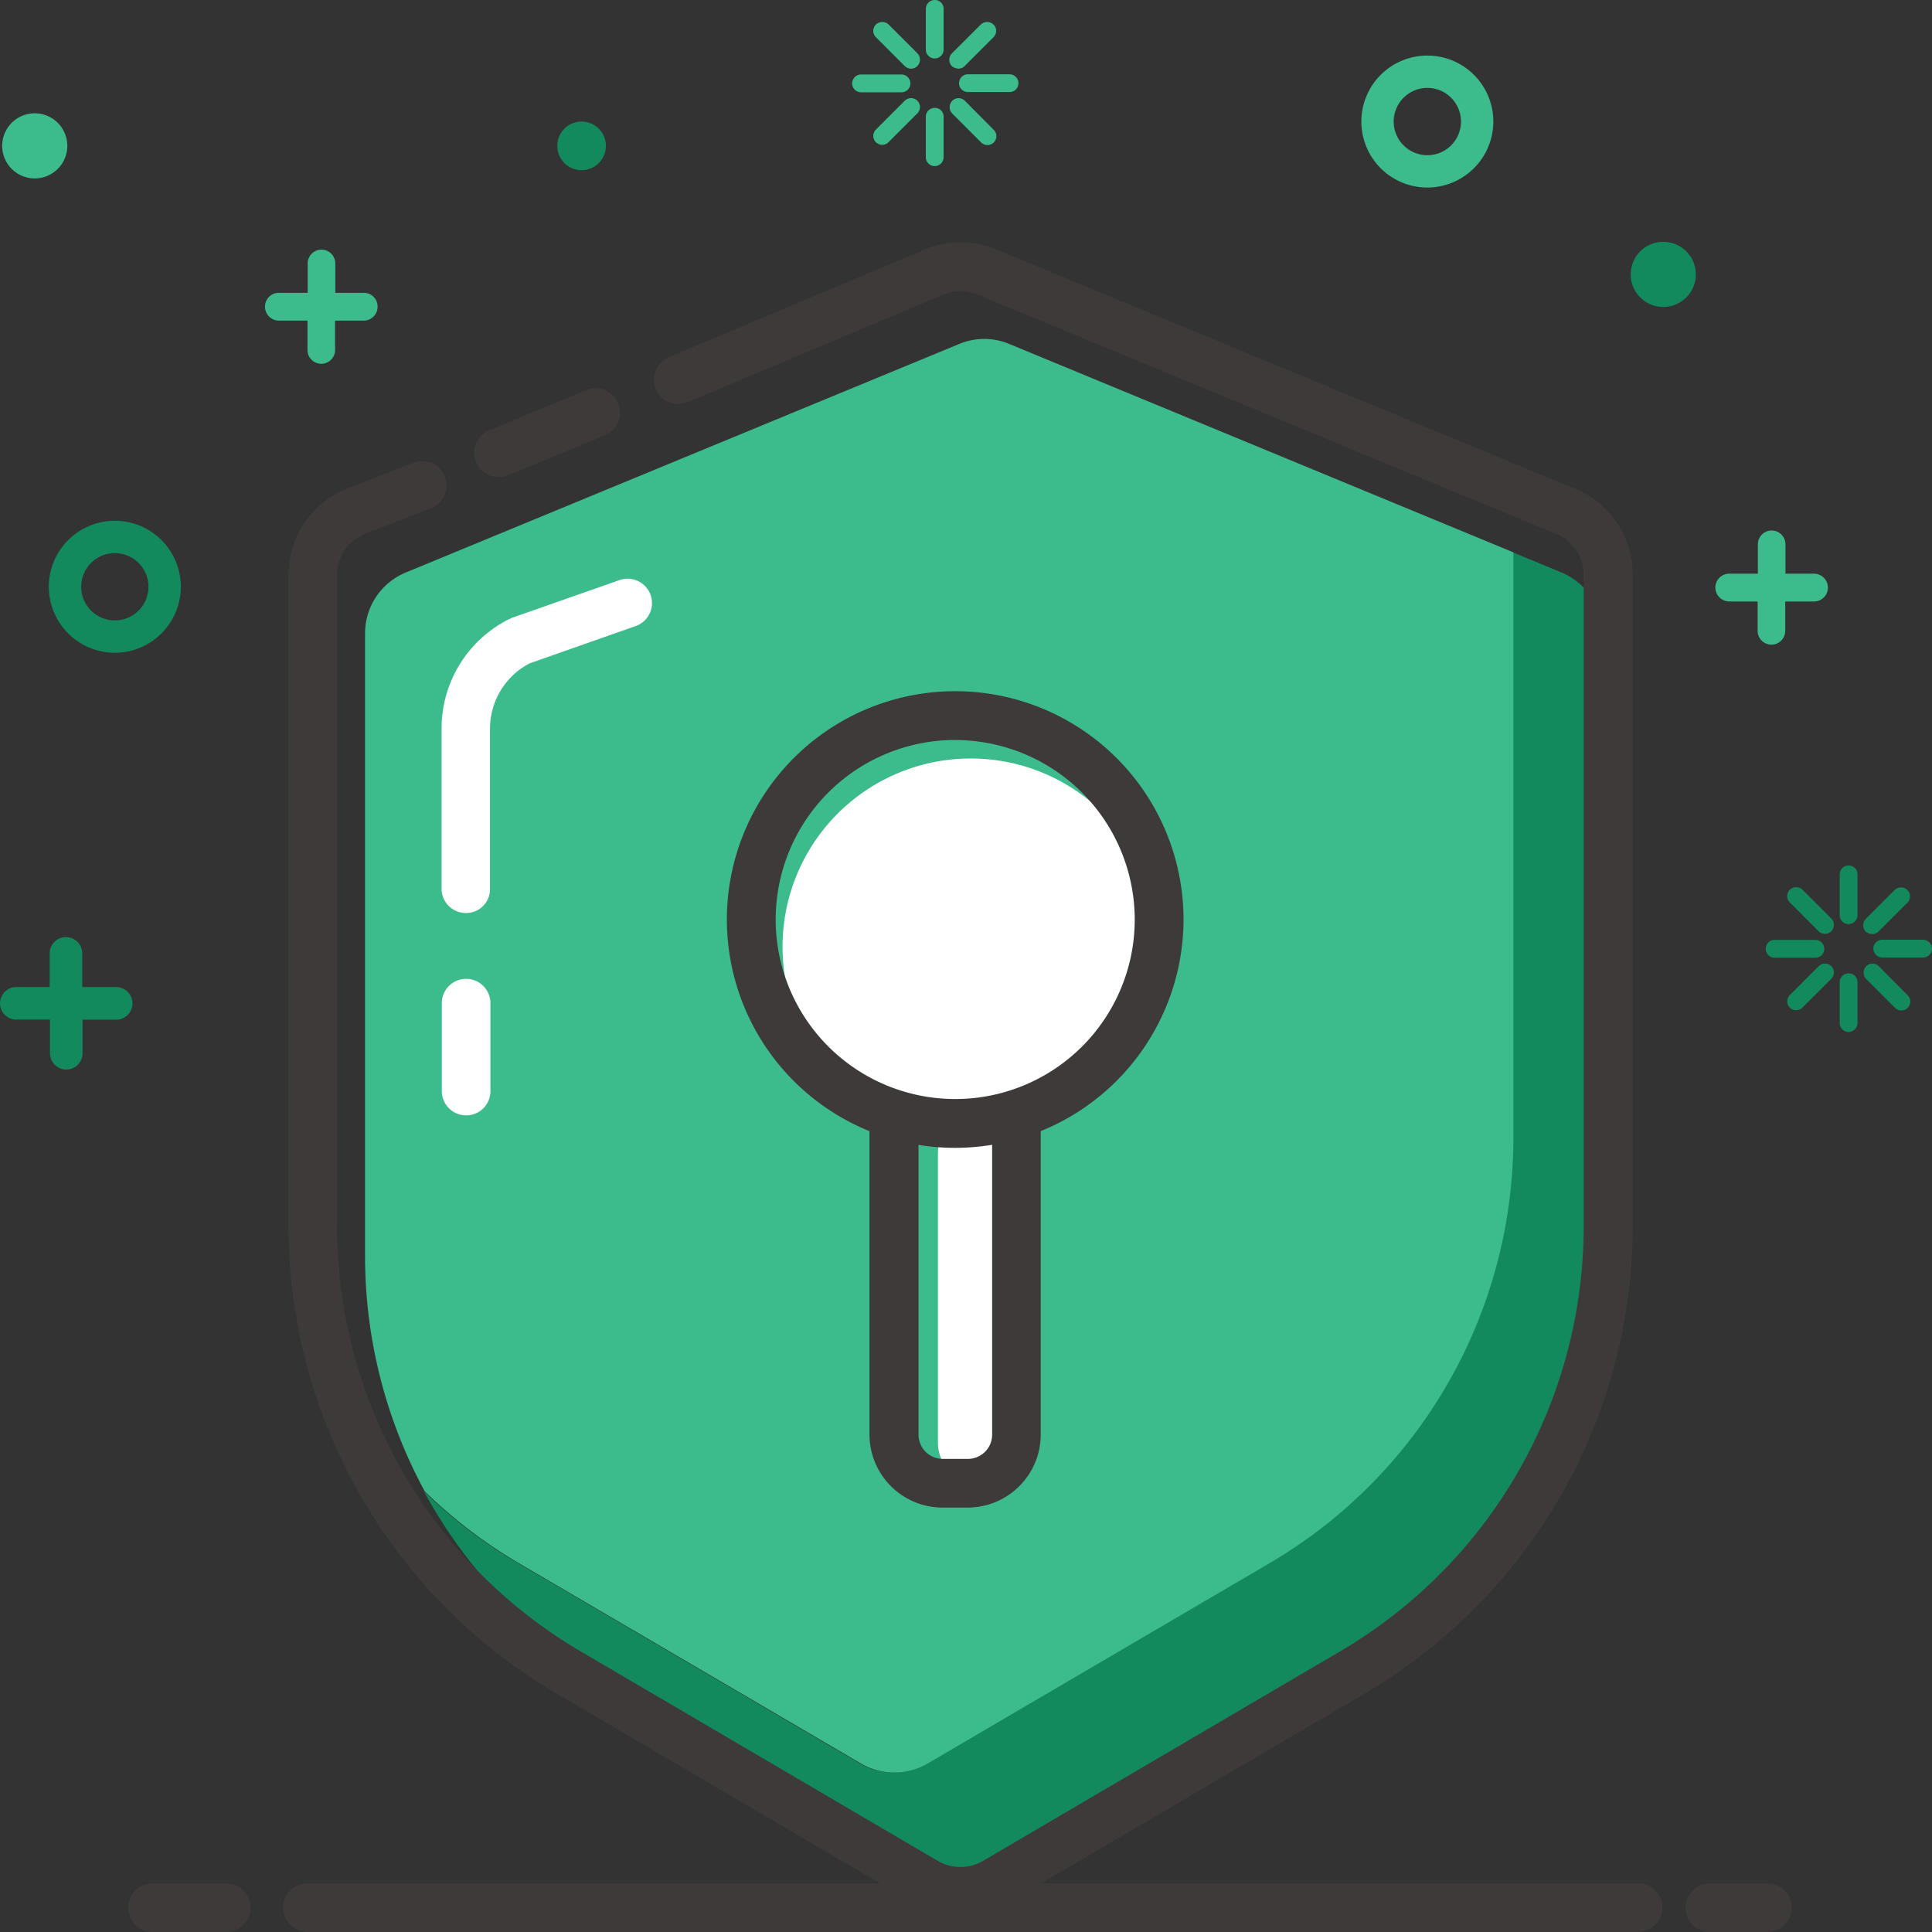 <svg xmlns="http://www.w3.org/2000/svg" width="110" height="110" viewBox="0 0 110 110"><rect x="0" y="0" width="110" height="110" fill="#333333" stroke="none"/><defs><style>.a{fill:#3cbc8c;}.b{fill:#138a5d;}.c{fill:#3e3a39;}.d{fill:#fff;}</style></defs><g transform="translate(-64.5 -67)"><path class="a" d="M699.157,100.114a3.757,3.757,0,1,1,3.757-3.757A3.763,3.763,0,0,1,699.157,100.114Zm0-5.673a1.916,1.916,0,1,0,1.916,1.916A1.917,1.917,0,0,0,699.157,94.441Z" transform="translate(-553.39 -22.436)"/><path class="a" d="M192.234,184.635H190.6v-1.644a.786.786,0,1,0-1.571,0v1.644h-1.645a.786.786,0,0,0-.786.791.794.794,0,0,0,.786.791h1.633v1.644a.786.786,0,1,0,1.571,0v-1.644h1.633a.786.786,0,0,0,.786-.791.776.776,0,0,0-.773-.791ZM274.8,200.627h-1.633v-1.644a.786.786,0,1,0-1.571,0v1.644h-1.633a.786.786,0,0,0-.786.791.794.794,0,0,0,.786.791h1.62v1.644a.786.786,0,1,0,1.571,0v-1.644h1.632a.791.791,0,0,0,.012-1.582Z" transform="translate(-107.01 -100.963)"/><path class="b" d="M71.1,501.542H69.184v-1.916a.927.927,0,0,0-1.854,0v1.916h-1.9a.927.927,0,0,0,0,1.854h1.916v1.916a.927.927,0,1,0,1.854,0V503.4h1.916a.926.926,0,0,0,.927-.927A.936.936,0,0,0,71.1,501.542Z" transform="translate(0 -378.344)"/><path class="b" d="M324.084,124.384m-1.384,0A1.384,1.384,0,1,0,324.084,123,1.384,1.384,0,0,0,322.7,124.384Z" transform="translate(-226.47 -49.079)"/><path class="b" d="M822.554,180.254m-1.854,0a1.854,1.854,0,1,0,1.854-1.854A1.854,1.854,0,0,0,820.7,180.254Z" transform="translate(-663.354 -97.632)"/><path class="a" d="M67.354,121.054m-1.854,0a1.854,1.854,0,1,0,1.854-1.854A1.854,1.854,0,0,0,65.5,121.054Z" transform="translate(-0.876 -45.749)"/><path class="b" d="M90.757,314.414a3.757,3.757,0,1,1,3.757-3.757A3.763,3.763,0,0,1,90.757,314.414Zm0-5.673a1.916,1.916,0,1,0,1.916,1.916A1.917,1.917,0,0,0,90.757,308.741Z" transform="translate(-19.719 -210.249)"/><path class="a" d="M461.4,68.4a.522.522,0,0,0-.729,0,.507.507,0,0,0,0,.717l1.644,1.644a.507.507,0,0,0,.717,0,.522.522,0,0,0,0-.729Zm4.338,4.338a.507.507,0,0,0-.717,0,.522.522,0,0,0,0,.729l1.644,1.644a.507.507,0,0,0,.865-.358.475.475,0,0,0-.148-.358l-1.644-1.656Zm-.371-1.829a.5.5,0,0,0,.358-.148l1.644-1.644a.5.5,0,0,0,.148-.358.475.475,0,0,0-.148-.358.522.522,0,0,0-.729,0L465,70.04a.522.522,0,0,0,0,.729A.6.6,0,0,0,465.368,70.905Zm-3.053,1.829-1.644,1.644a.507.507,0,0,0,.717.717l1.644-1.644a.507.507,0,1,0-.717-.717Zm.321-.989a.509.509,0,0,0-.507-.507h-2.323a.507.507,0,0,0,0,1.013h2.323A.509.509,0,0,0,462.637,71.746Zm5.623-.519h-2.323a.507.507,0,1,0,0,1.013h2.323a.507.507,0,1,0,0-1.013ZM464.021,67a.509.509,0,0,0-.507.507v2.336a.507.507,0,0,0,1.013,0V67.519A.5.5,0,0,0,464.021,67Zm0,6.142a.509.509,0,0,0-.507.507v2.323a.507.507,0,0,0,1.013,0V73.649A.494.494,0,0,0,464.021,73.142Z" transform="translate(-346.302)"/><path class="b" d="M885,467.084a.522.522,0,0,0-.729,0,.507.507,0,0,0,0,.717l1.644,1.644a.507.507,0,0,0,.717,0,.522.522,0,0,0,0-.729Zm4.338,4.35a.507.507,0,0,0-.717,0,.522.522,0,0,0,0,.729l1.644,1.644a.507.507,0,0,0,.865-.358.476.476,0,0,0-.148-.358Zm-.371-1.829a.5.5,0,0,0,.358-.148l1.644-1.644a.5.5,0,0,0,.148-.358.475.475,0,0,0-.148-.358.522.522,0,0,0-.729,0L888.6,468.74a.522.522,0,0,0,0,.729A.6.6,0,0,0,888.968,469.605Zm-3.053,1.829-1.644,1.644a.507.507,0,0,0,.717.717l1.644-1.644a.507.507,0,1,0-.717-.717Zm.321-.989a.509.509,0,0,0-.507-.507h-2.323a.509.509,0,0,0-.507.507.517.517,0,0,0,.507.507h2.323A.509.509,0,0,0,886.237,470.446Zm5.623-.519h-2.323a.509.509,0,0,0-.507.507.517.517,0,0,0,.507.507h2.323a.509.509,0,0,0,.507-.507A.517.517,0,0,0,891.86,469.927Zm-4.239-4.227a.509.509,0,0,0-.507.507v2.323a.509.509,0,0,0,.507.507.517.517,0,0,0,.507-.507v-2.323A.5.5,0,0,0,887.621,465.7Zm0,6.142a.509.509,0,0,0-.507.507v2.323a.509.509,0,0,0,.507.507.517.517,0,0,0,.507-.507v-2.323A.494.494,0,0,0,887.621,471.842Z" transform="translate(-717.867 -349.422)"/><path class="c" d="M216.925,937.368h-3.279a1.384,1.384,0,0,1,0-2.768h3.279a1.384,1.384,0,0,1,0,2.768Zm-87.75,0h-4.2a1.384,1.384,0,0,1,0-2.768h4.2a1.384,1.384,0,0,1,0,2.768Zm80.394,0H133.8a1.384,1.384,0,0,1,0-2.768h75.765a1.384,1.384,0,0,1,0,2.768Z" transform="translate(-51.796 -760.368)"/><path class="b" d="M327.371,322.462l-2.805-1.162v33.344a28.036,28.036,0,0,1-13.866,24.2L291.21,390.273a3.762,3.762,0,0,1-3.782,0l-19.49-11.419a28,28,0,0,1-5.339-4.078,28.03,28.03,0,0,0,10.455,10.839l19.49,11.432a3.761,3.761,0,0,0,3.782,0l19.49-11.432a28.066,28.066,0,0,0,13.866-24.2V325.922A3.758,3.758,0,0,0,327.371,322.462Z" transform="translate(-173.96 -222.864)"/><path class="a" d="M263.239,304.188a3.761,3.761,0,0,0,3.782,0l19.49-11.419a28.071,28.071,0,0,0,13.866-24.211V235.227l-28.7-11.864a3.689,3.689,0,0,0-2.855,0l-31.514,13.014a3.745,3.745,0,0,0-2.311,3.46v35.482a28.058,28.058,0,0,0,3.4,13.372,28,28,0,0,0,5.339,4.078l19.5,11.419Z" transform="translate(-149.712 -136.778)"/><path class="c" d="M235.662,273.881a5.335,5.335,0,0,1-2.682-.729l-20.392-11.964A30.872,30.872,0,0,1,197.4,234.664V197.547a5.274,5.274,0,0,1,3.275-4.894l3.856-1.5a1.385,1.385,0,0,1,1,2.583l-3.831,1.483a2.521,2.521,0,0,0-1.532,2.324v37.128A28.076,28.076,0,0,0,213.985,258.8l20.392,11.964a2.557,2.557,0,0,0,2.558,0L257.327,258.8a28.08,28.08,0,0,0,13.817-24.126V197.547a2.535,2.535,0,0,0-1.557-2.336l-32.96-13.633a2.484,2.484,0,0,0-1.928,0l-14.608,6.143a1.388,1.388,0,0,1-1.075-2.558l14.62-6.155a5.24,5.24,0,0,1,4.054,0l32.973,13.633a5.287,5.287,0,0,1,3.275,4.894v37.128a30.872,30.872,0,0,1-15.189,26.524l-20.392,11.964a5.413,5.413,0,0,1-2.694.729Z" transform="translate(-116.475 -97.808)"/><path class="c" d="M285.63,250.9a1.387,1.387,0,0,1-.531-2.669l5.524-2.286a1.391,1.391,0,1,1,1.063,2.571l-5.524,2.286A1.349,1.349,0,0,1,285.63,250.9Z" transform="translate(-192.744 -156.735)"/><path class="d" d="M501.411,600.7a2.315,2.315,0,0,1-2.311-2.311V581.911a2.311,2.311,0,0,1,4.622,0v16.474A2.315,2.315,0,0,1,501.411,600.7Z" transform="translate(-381.198 -449.244)"/><path class="c" d="M473.086,571.756h-1.421a4.167,4.167,0,0,1-4.165-4.165V549.165A4.167,4.167,0,0,1,471.665,545h1.421a4.167,4.167,0,0,1,4.165,4.165V567.6A4.164,4.164,0,0,1,473.086,571.756Zm-1.409-23.976a1.382,1.382,0,0,0-1.384,1.384V567.6a1.382,1.382,0,0,0,1.384,1.384H473.1a1.382,1.382,0,0,0,1.384-1.384V549.165a1.382,1.382,0,0,0-1.384-1.384Z" transform="translate(-353.496 -418.92)"/><path class="d" d="M438.215,427.115m-10.715,0A10.715,10.715,0,1,0,438.215,416.4,10.715,10.715,0,0,0,427.5,427.115Z" transform="translate(-318.445 -306.215)"/><path class="c" d="M414.8,411.4a13,13,0,1,1,13-13A13.017,13.017,0,0,1,414.8,411.4Zm0-23.222A10.221,10.221,0,1,0,425.022,398.4,10.232,10.232,0,0,0,414.8,388.181Z" transform="translate(-295.915 -279.046)"/><path class="d" d="M270.584,352.529a1.382,1.382,0,0,1-1.384-1.384v-9.108a6.952,6.952,0,0,1,3.844-6.241c.049-.025.111-.049.161-.074l6.167-2.163a1.388,1.388,0,0,1,.914,2.62l-6.08,2.138a4.194,4.194,0,0,0-2.249,3.72v9.108A1.356,1.356,0,0,1,270.584,352.529Z" transform="translate(-179.558 -233.545)"/><path class="d" d="M270.584,525.674a1.382,1.382,0,0,1-1.384-1.384v-5.005a1.384,1.384,0,0,1,2.768,0v5.005A1.374,1.374,0,0,1,270.584,525.674Z" transform="translate(-179.545 -395.17)"/></g></svg>
